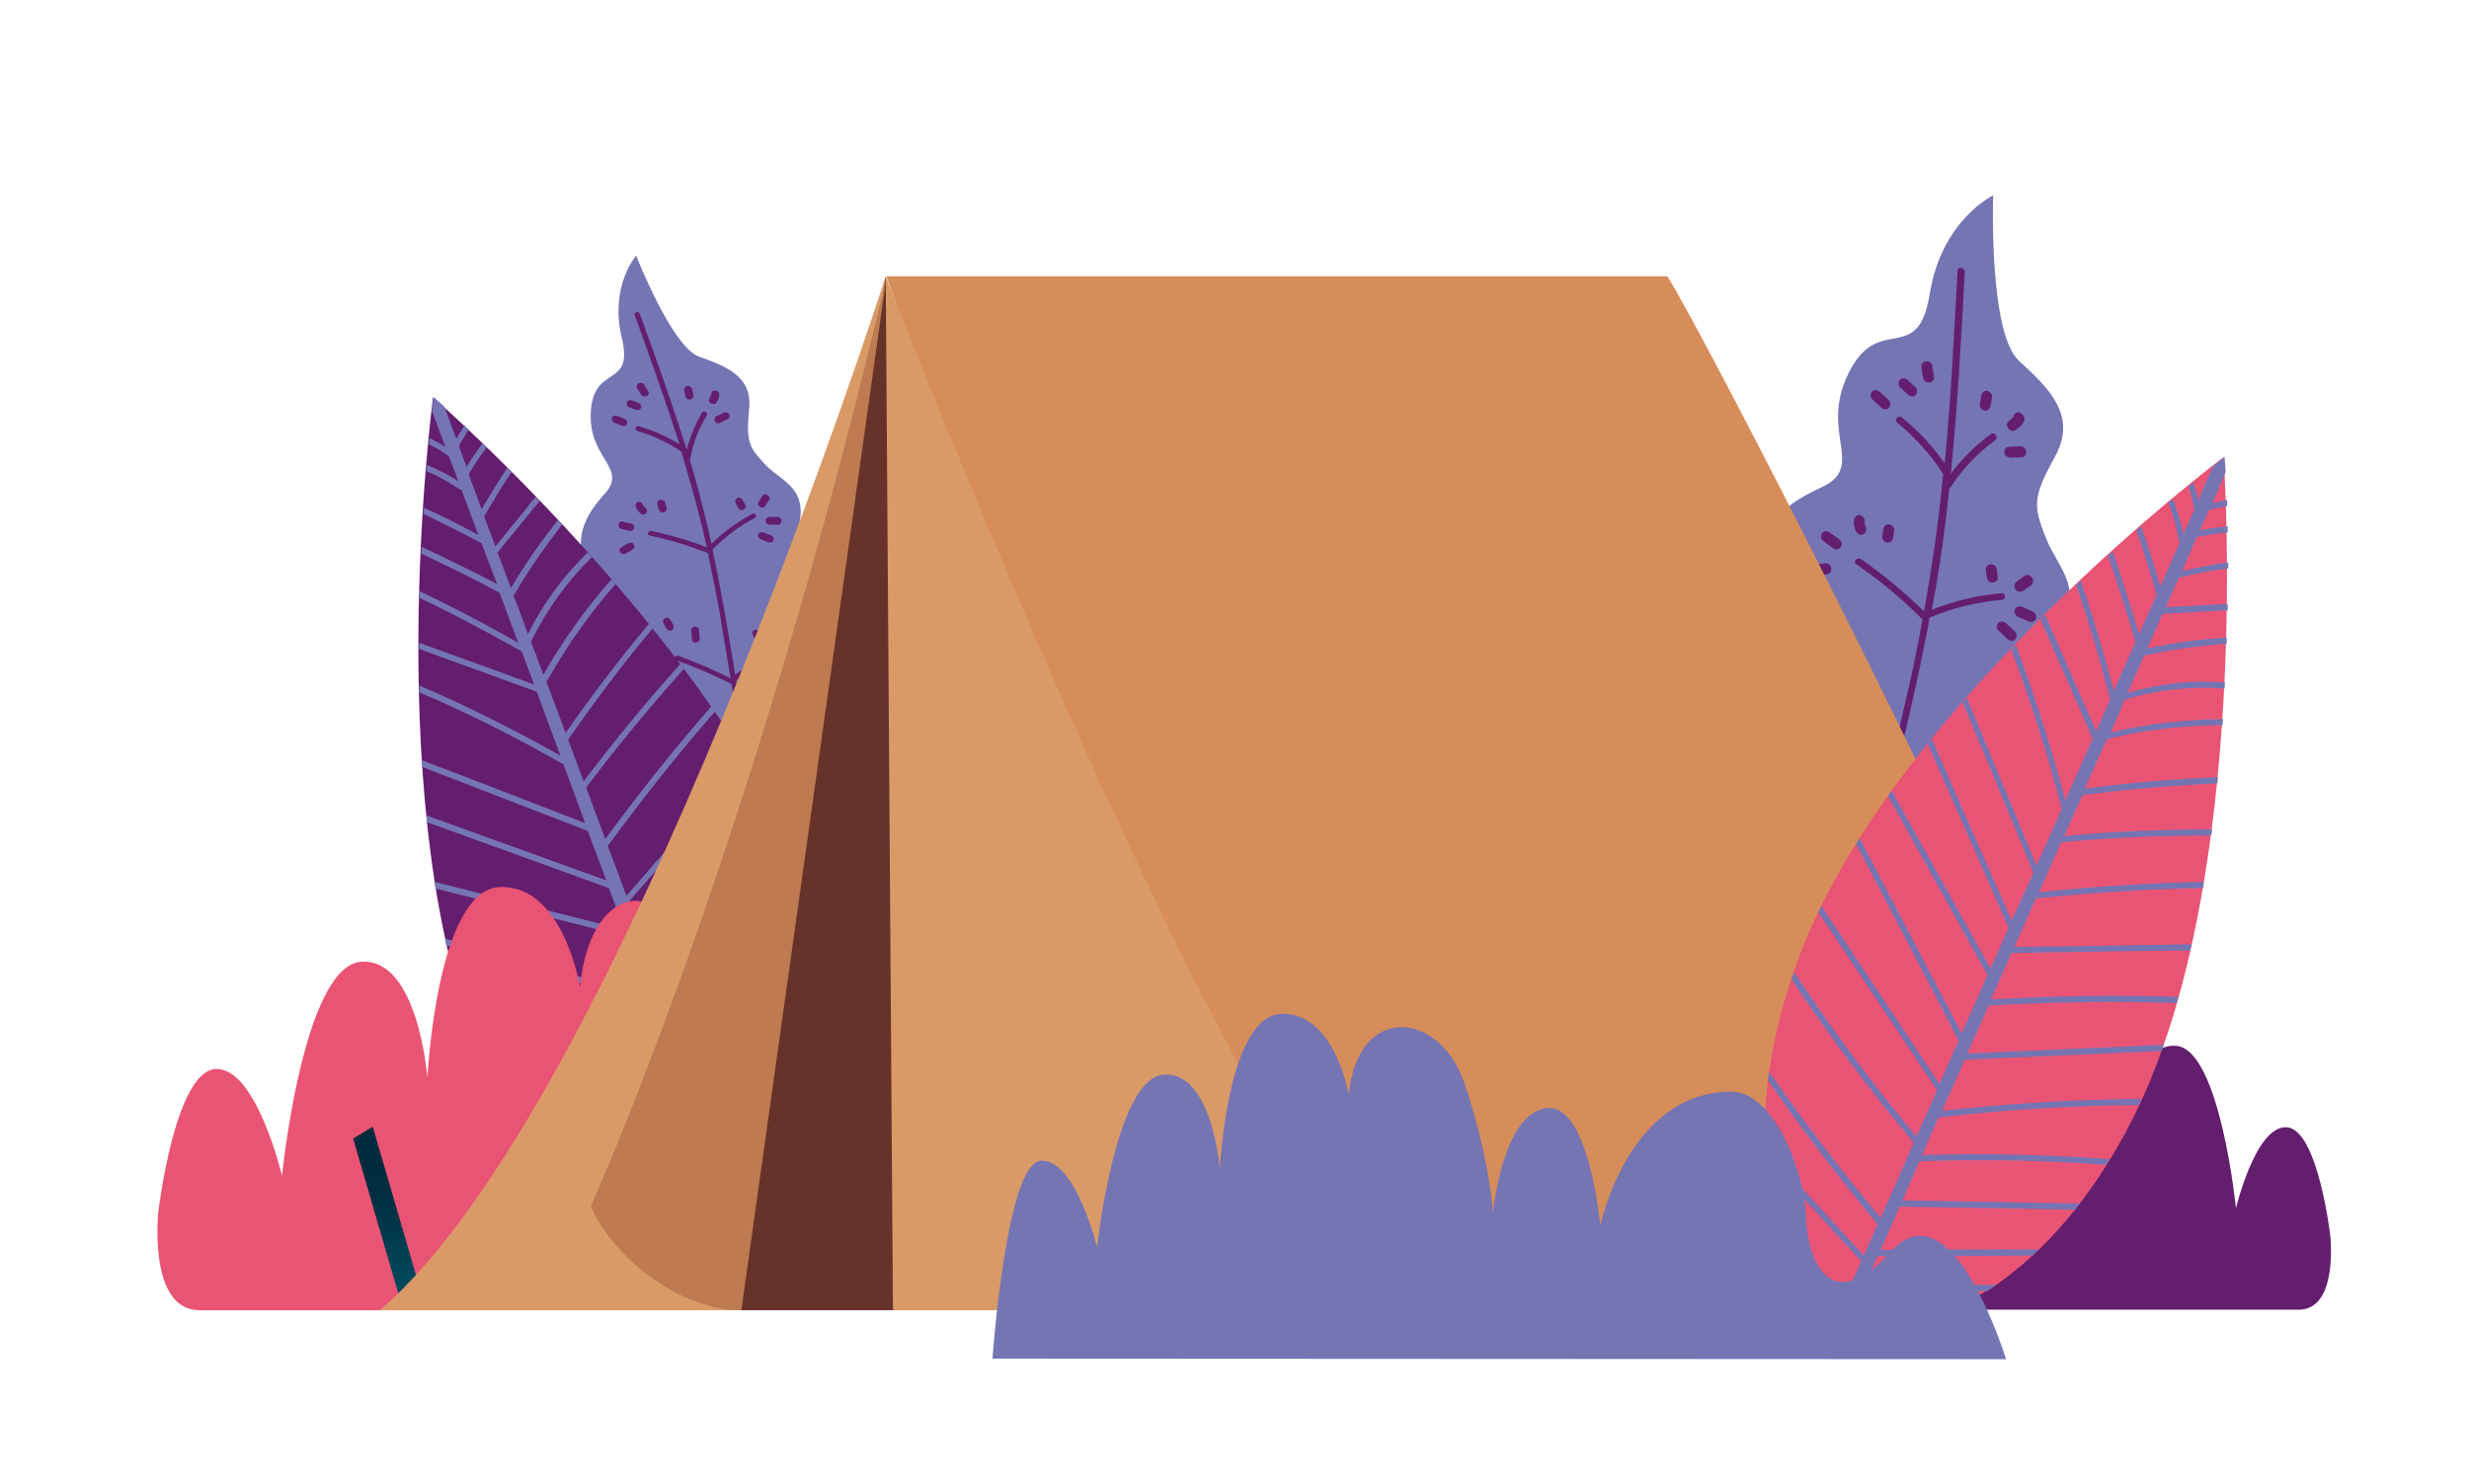<?xml version="1.0" encoding="utf-8"?>
<!-- Generator: Adobe Illustrator 26.0.3, SVG Export Plug-In . SVG Version: 6.00 Build 0)  -->
<svg version="1.1" id="Ebene_1" xmlns="http://www.w3.org/2000/svg" xmlns:xlink="http://www.w3.org/1999/xlink" x="0px" y="0px"
	 viewBox="0 0 478.9 288" style="enable-background:new 0 0 478.9 288;" xml:space="preserve">
<style type="text/css">
	.st0{fill:#641E6E;}
	.st1{fill:#7575B4;}
	.st2{fill:#EA5474;}
	.st3{fill:#271607;}
	.st4{opacity:0.1;}
	.st5{clip-path:url(#SVGID_00000124122745376769450250000018124832785019547301_);fill:#FFFFFF;}
	.st6{fill:#3B3534;}
	.st7{fill:#381947;}
	.st8{fill:#002E2C;}
	.st9{fill:#694F7F;}
	.st10{opacity:0.9;}
	.st11{clip-path:url(#SVGID_00000151544710355653680600000009296156429674644650_);fill:#D8DADA;}
	.st12{clip-path:url(#SVGID_00000067950535157187687310000014958969052700755597_);fill:#D8DADA;}
	.st13{fill:#518198;}
	.st14{fill:#F69C00;}
	.st15{fill:#ED5607;}
	.st16{fill:#FDD184;}
	.st17{fill:#EA3C0F;}
	.st18{fill:#E6BFA5;}
	.st19{clip-path:url(#SVGID_00000028325003144093895590000008556924317682906771_);fill:#381947;}
	.st20{clip-path:url(#SVGID_00000082369511073954641070000001335998911485676425_);fill:#FFFFFF;}
	.st21{clip-path:url(#SVGID_00000134207600564455638280000002670244643361576577_);fill:#FFFFFF;}
	.st22{fill:#877C7A;}
	.st23{fill:#302B28;}
	.st24{fill:#5A524F;}
	.st25{fill:#A8A09E;}
	.st26{fill:#B8A8A6;}
	.st27{fill:#DCCECB;}
	.st28{opacity:0.3;}
	.st29{clip-path:url(#SVGID_00000084521632572522696170000014770012025946451894_);fill:#AADBE0;}
	.st30{opacity:0.2;}
	.st31{clip-path:url(#SVGID_00000078759764884967234380000007982991155359218566_);fill:#AADBE0;}
	.st32{fill:#FFE274;}
	.st33{fill:#FAB40C;}
	.st34{clip-path:url(#SVGID_00000168807015523760945900000004811893744789947035_);fill:#AADBE0;}
	
		.st35{clip-path:url(#SVGID_00000094612386149638894330000014889979148215113623_);fill:url(#SVGID_00000134208508722850935720000011576947975502030015_);}
	.st36{fill:#D78D5A;}
	.st37{fill:#D99A68;}
	.st38{fill:#66322A;}
	.st39{fill:#BE7A50;}
	.st40{fill:#2F0C27;}
	.st41{fill:#636664;}
	.st42{fill:#4F2B1E;}
	.st43{fill:#542614;}
	.st44{fill:#79422C;}
	.st45{fill:#833500;}
	.st46{fill:#A57555;}
	.st47{fill:#485B5E;}
	.st48{fill:#7B8E91;}
	.st49{opacity:0.6;fill:#9EB1B5;}
	.st50{fill:#596D71;}
	.st51{fill:#F4931F;}
	.st52{fill:#9EB1B5;}
	.st53{fill:#FDCF0C;}
	.st54{fill:#F9AE15;}
	.st55{fill:#FFFFFF;}
	.st56{fill:#E7EAE1;}
	.st57{fill:#C6C4AF;}
	.st58{filter:url(#Adobe_OpacityMaskFilter);}
	.st59{opacity:0.1;mask:url(#SVGID_00000124851957725539588360000013799686733761214359_);}
	.st60{fill:#87442A;}
	.st61{filter:url(#Adobe_OpacityMaskFilter_00000043428700460782007920000017052125798984580522_);}
	.st62{opacity:0.1;mask:url(#SVGID_00000079478650042323419520000018083690150988965274_);}
</style>
<g>
	<path class="st1" d="M164.4,136.2c-3.5-2.7-5.7-4-2.8-8.5c2.9-4.5-0.8-6.5-4.3-9.2c-3.5-2.7-5.1-7.2-2.6-15.5
		c2.4-8.3-2.9-9.4-6.2-12.8c-3.2-3.4-3.8-4.3-3.2-10.8c0.7-6.4-4.4-8.3-9.7-10.2c-5.3-1.9-12.2-19.6-12.2-19.6s-5.2,5.9-2.8,15.9
		c2.4,10-5.4,5-6,14.3c-0.6,9.3,7.4,10.9,2.6,16.1c-4.7,5.2-6.9,10.5-0.9,19.8c6,9.3-3.2,12.9-0.5,20.3c2.8,7.5,11.2,4.4,10.3,11.3
		c-0.9,6.9-3,9.8,3.7,12.8c6.7,3,1.9,10.7,9.8,15.9c0.3,0.2,0.6,0.4,0.9,0.6c9.3,5.4,21.1,1.3,24.1-8.4c0.7-2.2,0.7-4.3-0.2-5.9
		c-3.8-6.5-2.9-6.8,2.5-10.6C172.4,147.9,167.9,139,164.4,136.2"/>
	<path class="st0" d="M145.9,99.7c-2.9,1.6-5.6,3.5-7.9,5.8c-0.9-4.1-1.9-8.1-3-12.1c-0.4-1.4-0.8-2.8-1.2-4.2c0,0,0.1-0.1,0.1-0.2
		c0.5-3,1.6-5.8,3.2-8.4c0.3-0.5-0.5-1.1-0.9-0.6c-1.3,2.2-2.3,4.6-3,7.2c-2.8-8.8-5.9-17.6-9.1-26.3c-0.2-0.6-1.2-0.4-1,0.2
		c3,8.3,6,16.7,8.7,25.1c-2.4-1.5-5.1-2.7-7.9-3.5c-0.6-0.2-0.9,0.7-0.3,0.9c3,0.9,5.9,2.2,8.5,4c0,0,0.1,0,0.1,0.1
		c0.2,0.7,0.4,1.4,0.6,2.1c1.6,5.4,3.1,10.9,4.3,16.4c-3.5-1.4-7.1-2.4-10.8-3.2c-0.6-0.1-1,0.8-0.3,0.9c3.9,0.8,7.7,2,11.3,3.4
		c0.8,3.8,1.6,7.7,2.3,11.6c0.7,4.2,1.4,8.4,2.1,12.7c-3.3-1.7-6.7-3.1-10.2-4.4c-0.6-0.2-0.9,0.7-0.3,0.9c3.6,1.3,7.1,2.8,10.5,4.5
		c0.1,0,0.2,0.1,0.2,0.1c0.8,5.2,1.6,10.4,2.5,15.6c0.2,1,0.4,2,0.5,2.9c-2.7-1.1-5.6-2-8.5-2.4c-0.7-0.1-0.7,0.9,0,1
		c2.9,0.5,5.8,1.3,8.5,2.5c0.1,0,0.1,0,0.2,0c1.5,8.2,2.5,13.1,5,21.1c3,9.7,0.5-1.7-0.7-6.2c-1.2-4.9-2.3-9.8-3.2-14.7
		c0,0,0,0,0-0.1c2.8-2.1,5.7-3.9,8.9-5.5c0.6-0.3,0.1-1.2-0.5-0.9c-3,1.5-5.9,3.3-8.6,5.2c-1.2-6.4-2.2-12.8-3.2-19.2
		c3-2.2,5.9-4.4,8.9-6.6c0.5-0.4-0.2-1.1-0.7-0.7c-2.8,2.1-5.6,4.1-8.4,6.2c-1.3-8.1-2.7-16.3-4.4-24.3c2.4-2.4,5.1-4.5,8.2-6.1
		C147,100.3,146.5,99.4,145.9,99.7"/>
	<path class="st0" d="M122,79c0.4,0.2,0.9,0.3,1.3,0.5c0.4,0.1,0.8,0.1,1-0.3c0.2-0.3,0-0.9-0.4-1c-0.4-0.2-0.9-0.3-1.3-0.5
		c-0.4-0.1-0.8-0.1-1,0.3C121.5,78.3,121.6,78.9,122,79"/>
	<path class="st0" d="M123.6,75.4c0.3,0.4,0.5,0.8,0.8,1.2c0.2,0.4,0.7,0.4,1.1,0.2c0.4-0.2,0.4-0.7,0.2-1c-0.3-0.4-0.5-0.8-0.8-1.2
		c-0.2-0.4-0.7-0.4-1.1-0.2C123.5,74.6,123.4,75,123.6,75.4"/>
	<path class="st0" d="M119.1,82l1.5,0.6c0.4,0.1,0.8,0.1,1-0.3c0.2-0.3,0-0.9-0.4-1l-1.5-0.6c-0.4-0.1-0.8-0.1-1,0.3
		C118.6,81.3,118.7,81.9,119.1,82"/>
	<path class="st0" d="M132.7,75.8c0.1,0.4,0.2,0.8,0.3,1.2c0.1,0.4,0.6,0.6,1,0.5c0.4-0.2,0.6-0.5,0.5-0.9c-0.1-0.4-0.2-0.8-0.3-1.2
		c-0.1-0.4-0.6-0.6-1-0.5C132.8,75,132.7,75.4,132.7,75.8"/>
	<path class="st0" d="M138,76.3c0,0.1,0,0.2-0.1,0.3c0,0,0,0.1,0,0.1c0,0,0,0,0,0c0,0.1-0.1,0.2-0.1,0.2c0,0-0.1,0.2-0.1,0.2
		c-0.2,0.3-0.3,0.8,0.1,1.1c0.3,0.2,0.9,0.3,1.1,0c0.3-0.5,0.6-1,0.6-1.5c0.1-0.4-0.2-0.8-0.6-0.9C138.5,75.7,138,75.9,138,76.3"/>
	<path class="st0" d="M140.3,80.1c-0.5,0.2-0.9,0.5-1.4,0.7c-0.4,0.2-0.4,0.7-0.2,1c0.3,0.4,0.7,0.4,1.1,0.2
		c0.4-0.2,0.9-0.5,1.4-0.7c0.4-0.2,0.4-0.7,0.2-1C141.1,80,140.7,79.9,140.3,80.1"/>
	<path class="st0" d="M121.4,107.4c0.4-0.3,0.9-0.5,1.3-0.8c0.4-0.2,0.4-0.7,0.2-1c-0.2-0.4-0.7-0.4-1.1-0.2l-1.3,0.8
		c-0.4,0.2-0.4,0.7-0.2,1C120.6,107.5,121.1,107.6,121.4,107.4"/>
	<path class="st0" d="M120.5,102.6c0.5,0.1,1.1,0.3,1.6,0.4c1,0.2,1.3-1.2,0.3-1.4c-0.5-0.1-1.1-0.3-1.6-0.4
		C119.9,100.9,119.6,102.4,120.5,102.6"/>
	<path class="st0" d="M123.3,98.3c0.2,0.5,0.5,0.9,0.9,1.3c0.3,0.3,0.8,0.3,1.1,0c0.3-0.3,0.2-0.8-0.1-1.1c0,0-0.2-0.2-0.1-0.1
		c-0.1-0.1-0.1-0.1-0.2-0.2c0,0,0-0.1-0.1-0.1c0,0.1,0,0.1,0,0c0-0.1-0.1-0.2-0.1-0.2c-0.1-0.4-0.6-0.6-1-0.5
		C123.4,97.5,123.2,97.9,123.3,98.3"/>
	<path class="st0" d="M127.5,97.9c0.1,0.3,0.2,0.7,0.3,1c0.1,0.4,0.6,0.6,1,0.5c0.4-0.1,0.6-0.5,0.5-0.9c-0.1-0.3-0.2-0.7-0.3-1
		c-0.1-0.4-0.6-0.6-1-0.5C127.5,97.1,127.4,97.5,127.5,97.9"/>
	<path class="st0" d="M142.7,97.7c0.2,0.3,0.4,0.6,0.5,0.9c0.2,0.3,0.8,0.5,1.1,0.2c0.4-0.2,0.4-0.7,0.2-1c-0.2-0.3-0.4-0.6-0.5-0.9
		c-0.2-0.3-0.8-0.5-1.1-0.2C142.6,96.9,142.5,97.3,142.7,97.7"/>
	<path class="st0" d="M147.8,96.3c-0.2,0.4-0.4,0.7-0.7,1.1c-0.2,0.3,0,0.8,0.4,1c0.4,0.2,0.8,0.1,1-0.3c0.2-0.4,0.4-0.7,0.7-1.1
		c0.2-0.3,0-0.8-0.4-1C148.5,95.8,148.1,95.9,147.8,96.3"/>
	<path class="st0" d="M150.8,100.3c-0.5,0-1.1,0-1.6,0c-0.4,0-0.7,0.4-0.7,0.8c0,0.4,0.4,0.7,0.8,0.7c0.5,0,1.1,0,1.6,0
		c0.4,0,0.7-0.4,0.7-0.8C151.6,100.6,151.2,100.3,150.8,100.3"/>
	<path class="st0" d="M147.5,104.6c0.5,0.2,1,0.4,1.5,0.6c0.4,0.1,0.8,0.1,1-0.3c0.2-0.3,0-0.9-0.4-1l-1.5-0.6
		c-0.4-0.1-0.8-0.1-1,0.3C146.9,103.9,147.1,104.4,147.5,104.6"/>
	<path class="st0" d="M129.6,131.3c-0.5,0.3-1,0.5-1.4,0.8c-0.4,0.2-0.4,0.7-0.2,1c0.3,0.4,0.7,0.4,1.1,0.2c0.5-0.3,1-0.5,1.4-0.8
		c0.4-0.2,0.4-0.7,0.2-1C130.4,131.1,130,131.1,129.6,131.3"/>
	<path class="st0" d="M125.5,128c-0.9,0.2-1.7,0.4-2.6,0.6c-1,0.2-0.4,1.7,0.5,1.4c0.9-0.2,1.7-0.4,2.6-0.6
		C127,129.2,126.5,127.8,125.5,128"/>
	<path class="st0" d="M124.6,124.8c0.7,0.3,1.4,0.6,2,0.9c0.9,0.4,1.6-0.9,0.7-1.3c-0.7-0.3-1.4-0.6-2-0.9
		C124.3,123.1,123.7,124.4,124.6,124.8"/>
	<path class="st0" d="M128.7,121l0.6,1c0.2,0.3,0.7,0.5,1.1,0.2c0.3-0.2,0.4-0.7,0.2-1c-0.2-0.3-0.4-0.6-0.6-1
		c-0.2-0.3-0.7-0.5-1.1-0.2C128.6,120.2,128.5,120.6,128.7,121"/>
	<path class="st0" d="M134.1,122.3c0,0.6,0.1,1.1,0.1,1.7c0.1,1,1.6,0.9,1.5-0.1c0-0.6-0.1-1.1-0.1-1.7
		C135.5,121.3,134,121.4,134.1,122.3"/>
	<path class="st0" d="M146,123.1c0.2,0.4,0.4,0.9,0.6,1.3c0.2,0.4,0.6,0.6,1,0.5c0.4-0.1,0.6-0.6,0.5-0.9c-0.2-0.4-0.4-0.9-0.6-1.3
		c-0.2-0.4-0.6-0.6-1-0.5C146.1,122.2,145.8,122.7,146,123.1"/>
	<path class="st0" d="M150.3,118.2c0.1,0.8,0.1,1.6,0.2,2.3c0.1,1,1.6,0.9,1.5-0.1c-0.1-0.8-0.1-1.6-0.2-2.3
		C151.8,117.2,150.2,117.2,150.3,118.2"/>
	<path class="st0" d="M155.5,122.2c-0.7,0.4-1.4,0.8-2.2,1.2c-0.9,0.5,0,1.7,0.9,1.3c0.7-0.4,1.4-0.8,2.2-1.2
		C157.2,123,156.3,121.7,155.5,122.2"/>
	<path class="st0" d="M157.2,127.6c-0.7,0-1.5,0-2.2,0.1c-1,0-0.9,1.5,0.1,1.5c0.7,0,1.5,0,2.2-0.1
		C158.3,129.1,158.2,127.6,157.2,127.6"/>
	<path class="st0" d="M155.3,131.8c-1.1-0.3-2.2-0.5-3.3-0.5c-1,0-0.9,1.5,0.1,1.5c1,0,2,0.2,2.9,0.4
		C156,133.5,156.3,132,155.3,131.8"/>
	<path class="st0" d="M135.7,153.8c-0.5,0.6-1.1,1.1-1.6,1.7c-0.7,0.7,0.5,1.7,1.2,1c0.5-0.6,1.1-1.1,1.6-1.7
		C137.6,154.1,136.4,153.1,135.7,153.8"/>
	<path class="st0" d="M131.7,153.3c0.6-0.2,1.3-0.3,1.9-0.5c0.4-0.1,0.6-0.6,0.5-0.9c-0.1-0.4-0.6-0.6-1-0.5
		c-0.6,0.2-1.3,0.3-1.9,0.5c-0.4,0.1-0.6,0.6-0.5,0.9C130.9,153.2,131.3,153.4,131.7,153.3"/>
	<path class="st0" d="M129.3,148.3c0.6,0,1.2,0,1.9-0.1c1,0-1-1.5-2-1.4c-0.6,0,0.6,0,0,0C128.2,146.8,128.3,148.3,129.3,148.3"/>
	<path class="st0" d="M133.6,143.7c0.4,0.4,0.8,0.8,1.2,1.1c0.3,0.3,0.8,0.3,1.1,0c0.3-0.3,0.2-0.8-0.1-1.1
		c-0.4-0.4-0.8-0.8-1.2-1.1c-0.3-0.3-0.8-0.3-1.1,0C133.3,142.9,133.3,143.4,133.6,143.7"/>
	<path class="st0" d="M138.4,144.9c0.1,0.4,0.3,0.9,0.4,1.3c0.1,0.4,0.6,0.6,1,0.5c0.4-0.1,0.6-0.5,0.5-0.9
		c-0.1-0.4-0.3-0.9-0.4-1.3c-0.1-0.4-0.6-0.6-1-0.5C138.4,144.1,138.3,144.5,138.4,144.9"/>
	<path class="st0" d="M149,143.7c-0.1,0.6-0.2,1.2-0.3,1.7c-0.2,0.9,1.3,1.3,1.5,0.3c0.1-0.6,0.2-1.2,0.3-1.7
		C150.7,143.1,149.2,142.8,149,143.7"/>
	<path class="st0" d="M153.2,141.7c-0.1,0.6-0.2,1.2-0.4,1.7c-0.4,0.9,1,1.6,1.4,0.7c0.3-0.7,0.5-1.4,0.6-2.1c0-0.4-0.2-0.8-0.6-0.9
		C153.7,141,153.2,141.3,153.2,141.7"/>
	<path class="st0" d="M158.8,142.3c-0.6,0.6-1.3,1-2,1.4c-0.4,0.2-0.4,0.7-0.2,1c0.3,0.4,0.7,0.4,1.1,0.2c0.9-0.4,1.6-1,2.3-1.6
		C160.6,142.6,159.5,141.6,158.8,142.3"/>
	<path class="st0" d="M160.8,146.4c-0.9,0.1-1.7,0.3-2.6,0.4c-0.4,0.1-0.6,0.6-0.5,0.9c0.2,0.4,0.6,0.6,1,0.5
		c0.9-0.1,1.7-0.3,2.6-0.4c0.4-0.1,0.6-0.6,0.5-0.9C161.7,146.5,161.2,146.3,160.8,146.4"/>
	<path class="st0" d="M158.1,150.7c-1.6-0.3-3.2-0.6-4.8-0.9c-1-0.2-1.3,1.3-0.3,1.4c1.6,0.3,3.2,0.6,4.8,0.9
		C158.8,152.3,159.1,150.8,158.1,150.7"/>
	<path class="st0" d="M152.8,153.2c-0.7,0-1.4,0-2.1,0.1c-1,0-0.9,1.5,0.1,1.5c0.7,0,1.4,0,2.1-0.1
		C153.9,154.6,153.8,153.1,152.8,153.2"/>
</g>
<path class="st0" d="M84,77.1c0,0-10.9,81.2,9.9,129.4c7,16.3,15.7,26.9,24,33.8c17.4,14.3,42.7,4.1,46.3-18.8
	c1.7-10.9,1.3-24.9-4.1-41.9C144.4,129.5,84,77.1,84,77.1"/>
<path class="st1" d="M133.7,206.7c-1.3-3.4-2.5-6.8-3.8-10.2c8.3-10.1,16.7-20.2,25-30.3c-0.2-0.4-0.4-0.8-0.5-1.2
	c-8.3,10.1-16.6,20.2-24.9,30.2c-1.2-3.2-2.4-6.4-3.6-9.6c7.8-9.8,16.1-19.2,24.7-28.2c-0.2-0.4-0.4-0.7-0.6-1.1
	c-8.6,9-16.8,18.3-24.6,28l-3.5-9.3c7.8-8.9,15.6-17.9,23.4-26.8c-0.2-0.3-0.4-0.7-0.6-1c-7.7,8.9-15.5,17.7-23.2,26.6
	c-1.2-3.2-2.4-6.5-3.6-9.7c6.6-9,13.5-17.7,20.8-26.1c-0.2-0.3-0.5-0.7-0.7-1c-7.2,8.3-14.1,16.9-20.6,25.8c-1.2-3.3-2.5-6.7-3.7-10
	c6-8,12.4-15.7,19-23.1c-0.2-0.3-0.5-0.6-0.7-0.9c-6.6,7.3-12.8,14.9-18.8,22.8c-1-2.7-2-5.4-3-8.1c5.2-7.5,10.6-14.7,16.4-21.6
	c-0.2-0.3-0.5-0.6-0.7-0.9c-5.7,6.8-11.1,13.9-16.2,21.2c-1.2-3.3-2.5-6.6-3.7-9.9c3.8-6.8,8.3-13.2,13.4-19
	c-0.3-0.3-0.5-0.6-0.8-0.9c-5,5.7-9.4,11.8-13.2,18.5l-1.3-3.4c0-0.2,0-0.4-0.2-0.6c-0.3-0.8-0.6-1.6-0.9-2.4
	c3-6.2,7-11.7,11.8-16.4c-0.3-0.3-0.5-0.6-0.8-0.9c-4.7,4.5-8.6,9.8-11.6,15.8c-0.9-2.5-1.8-5-2.8-7.4c2.8-4.8,6-9.4,9.4-13.8
	c-0.3-0.3-0.5-0.6-0.8-0.9c-3.3,4.2-6.4,8.6-9.1,13.2l-2.6-6.9c2.3-2.9,4.7-5.7,7-8.6c0.4-0.5,0.8-0.9,1.2-1.4
	c-0.3-0.3-0.5-0.6-0.8-0.8c-0.6,0.7-1.2,1.4-1.7,2.1l-6.1,7.5l-2.2-5.8c1.7-2.9,3.4-5.8,5.3-8.6c-0.3-0.3-0.6-0.6-0.8-0.8
	c-1.8,2.6-3.4,5.3-5,8c-0.8-2.3-1.7-4.6-2.5-6.8c1.1-1.8,2.2-3.5,3.5-5.2c-0.3-0.3-0.6-0.5-0.8-0.8c-1.1,1.5-2.2,3-3.1,4.6
	c-0.5-1.4-1-2.7-1.5-4.1c0.6-1.1,1.3-2.1,1.9-3.2c-0.3-0.3-0.6-0.5-0.8-0.8l-1.6,2.6c-0.8-2-1.5-4.1-2.3-6.2
	c-1.4-1.2-2.1-1.9-2.1-1.9s-0.1,1-0.3,2.8l2.6,6.9c-1-0.6-2-1.2-3.1-1.7c0,0.4-0.1,0.8-0.1,1.2c1.4,0.7,2.7,1.4,3.9,2.4
	c0.6,1.6,1.2,3.2,1.8,4.8c-1.9-1.3-4-2.3-6.1-3.2c0,0.4-0.1,0.8-0.1,1.2c2.2,0.9,4.3,2.1,6.4,3.5c0.1,0.1,0.3,0.1,0.4,0.1
	c1.1,2.9,2.2,5.9,3.3,8.8c-3.5-1.9-7-3.7-10.6-5.3c0,0.4-0.1,0.8-0.1,1.2c3.8,1.8,7.6,3.7,11.3,5.7c1,2.6,2,5.3,3,7.9
	c-4.8-2.5-9.7-4.9-14.6-7.2c0,0.4,0,0.8-0.1,1.3c5.1,2.4,10.2,4.9,15.2,7.6c1.2,3.2,2.4,6.5,3.6,9.7c-6.3-3.6-12.6-6.9-19.1-10
	c0,0.4,0,0.9,0,1.3c6.7,3.2,13.3,6.7,19.8,10.4c0.8,2.1,1.6,4.3,2.4,6.4c-7.4-2.7-14.9-5.4-22.3-8.1c0,0.4,0,0.8,0,1.2
	c7.6,2.8,15.2,5.5,22.8,8.3c1.5,4.1,3.1,8.3,4.6,12.4c-8.9-5-18-9.6-27.4-13.6c0,0.4,0,0.9,0,1.3c9.6,4.1,18.9,8.8,28,14
	c1.4,3.8,2.8,7.6,4.2,11.4c-10.6-4.1-21.1-8.2-31.7-12.2c0,0.4,0.1,0.9,0.1,1.3c10.7,4.1,21.4,8.3,32.1,12.4
	c0.5,1.4,1.1,2.9,1.6,4.3c0.7,1.8,1.3,3.5,2,5.3c-11.6-4.2-23.3-8.4-34.9-12.6c0,0.4,0.1,0.9,0.1,1.3c11.8,4.3,23.5,8.5,35.3,12.8
	c1,2.7,2,5.4,3,8.1c-12.3-3.1-24.6-6.2-36.8-9.3c0.1,0.4,0.1,0.8,0.2,1.3l36.9,9.3c0.1,0,0.1,0,0.2,0c1.4,3.9,2.9,7.8,4.3,11.6
	c-13.2-3.7-26.4-7.5-39.6-11.2c0.1,0.4,0.2,0.9,0.3,1.3c13.3,3.8,26.6,7.5,39.9,11.3c1.1,2.9,2.2,5.8,3.2,8.7
	c-13.1-2.1-26.3-4.3-39.4-6.4c0.1,0.4,0.3,0.8,0.4,1.3c13.2,2.1,26.3,4.3,39.5,6.4c1.2,3.1,2.3,6.2,3.5,9.3
	c-12.8-0.6-25.6-1.9-38.2-4c0.2,0.4,0.4,0.9,0.6,1.3c12.6,2.1,25.3,3.4,38.1,3.9c1.9,5,3.7,10,5.6,15c-11.5-0.5-22.9-1.6-34.3-3.2
	c0.3,0.5,0.7,0.9,1,1.3c11.1,1.6,22.3,2.6,33.5,3.1c0.1,0,0.1,0,0.2,0c0.8,2.1,1.6,4.2,2.4,6.3c-9.2,0-18.3,0-27.5,0.1
	c0.4,0.4,0.9,0.8,1.3,1.2c8.9,0,17.7,0,26.6-0.1c0.8,2.1,1.6,4.2,2.3,6.3c0.8-0.3,1.6-0.6,2.4-1c-0.2-0.6-0.4-1.2-0.6-1.7
	c5.5-6.1,11.1-12.2,16.6-18.2c0.2-0.7,0.3-1.5,0.5-2.2l-17.5,19.2c-0.7-1.9-1.4-3.7-2.1-5.6c6.8-7.6,13.7-15.3,20.5-22.9
	c0-0.6,0-1.2,0-1.8c-7,7.8-14,15.7-21,23.5c-1.1-2.9-2.2-5.8-3.2-8.7c7.9-8.5,15.8-17,23.7-25.6c-0.1-0.5-0.1-1-0.2-1.5
	c-8,8.6-16,17.2-24,25.9c-0.9-2.5-1.9-5.1-2.8-7.6c0-0.1-0.1-0.1-0.1-0.2c8-9.5,16.4-18.6,25.3-27.2c-0.1-0.4-0.2-0.9-0.3-1.3
	c-8.9,8.6-17.4,17.7-25.5,27.3c-0.1-0.3-0.2-0.6-0.4-1c0-0.1,0-0.1-0.1-0.2c-0.8-2.1-1.6-4.2-2.4-6.3c7.8-10.9,16.2-21.3,24.9-31.3
	c-0.1-0.4-0.3-0.8-0.4-1.2C149.9,185.4,141.6,195.9,133.7,206.7"/>
<path class="st2" d="M30.7,235.2c0,0,3.2-27.3,11.1-27.8c7.9-0.4,12.9,20.7,12.9,20.7s4.1-40.6,15.3-41.5
	c11.1-0.9,12.9,22.5,12.9,22.5s1.8-36.6,14.1-37c12.3-0.4,15.5,19.4,15.5,19.4c2.1-22.1,19.1-21.6,19.4-2.6
	c0.3,19,13.8,30.9,13.8,30.9s2.1-23.4,12-25.1c10-1.8,12.6,28.2,12.6,28.2s3.5-35.3,14.4-34.4c10.9,0.9,11.1,28.9,11.1,28.9
	s0.9-34.2,10.9-32.9c10,1.3,8.2,30.9,8.5,41c0.3,10.1,7.9,24.7,22,8.4c14.1-16.3,19.6,20.3,19.6,20.3l-218.2,0
	C28.7,254.1,30.7,235.2,30.7,235.2"/>
<path class="st0" d="M452,239.8c0,0-2.4-20.8-8.5-21.1c-6-0.3-9.8,15.7-9.8,15.7s-3.1-30.8-11.6-31.5c-8.5-0.7-9.8,17.1-9.8,17.1
	s-1.3-27.8-10.7-28.1c-9.3-0.3-11.8,14.7-11.8,14.7c-1.6-16.7-14.5-16.4-14.7-2c-0.2,14.4-10.5,23.4-10.5,23.4s-1.6-17.7-9.1-19.1
	c-7.6-1.3-9.6,21.4-9.6,21.4s-2.7-26.8-10.9-26.1c-8.2,0.7-8.5,21.9-8.5,21.9s-0.7-25.9-8.2-24.9c-7.6,1-6.2,23.4-6.5,31.1
	c-0.2,7.7-6,18.7-16.7,6.4c-10.7-12.4-60.1,15.4-60.1,15.4l210.8,0C453.6,254.2,452,239.8,452,239.8"/>
<g>
	<defs>
		<polygon id="SVGID_00000060750110071617422880000014970890102909518729_" points="68.5,220.9 77.8,252.8 81.6,250.5 72.3,218.6 		
			"/>
	</defs>
	<clipPath id="SVGID_00000057125188965550136480000010224536870521865377_">
		<use xlink:href="#SVGID_00000060750110071617422880000014970890102909518729_"  style="overflow:visible;"/>
	</clipPath>
	
		<linearGradient id="SVGID_00000070824662004096497900000004499349457620077715_" gradientUnits="userSpaceOnUse" x1="513.588" y1="275.033" x2="514.491" y2="275.033" gradientTransform="matrix(9.419 36.977 36.977 -9.419 -14936.536 -16181.353)">
		<stop  offset="0" style="stop-color:#002B3D"/>
		<stop  offset="0.238" style="stop-color:#002B3D"/>
		<stop  offset="0.464" style="stop-color:#003144"/>
		<stop  offset="0.806" style="stop-color:#014356"/>
		<stop  offset="1" style="stop-color:#0E4F63"/>
	</linearGradient>
	
		<polygon style="clip-path:url(#SVGID_00000057125188965550136480000010224536870521865377_);fill:url(#SVGID_00000070824662004096497900000004499349457620077715_);" points="
		73.4,218.3 81.9,251.7 76.7,253 68.2,219.7 	"/>
</g>
<g>
	<path class="st1" d="M392.2,172.7c-3-5.5-5.2-8.3,1-12.6c6.2-4.3,2.5-8.8-0.5-14.3c-3-5.5-2.6-12.1,5.1-21.5c7.7-9.4,1.4-13.8-1-20
		c-2.4-6.2-2.6-7.7,1.8-15.7c4.4-8-1.2-13.3-7-18.6c-5.9-5.4-5-32.1-5-32.1s-10,4.8-12.3,19.1c-2.3,14.3-9.8,3.5-15.7,15.3
		c-5.9,11.8,3.6,18.2-5.4,22.3c-9,4.1-14.8,9.8-12,25.2c2.7,15.4-11.2,14.9-11.7,26.1c-0.5,11.2,12.1,11.8,7.2,20.3
		c-4.9,8.5-9.3,11-2.2,18.7c7.1,7.6-3.3,14.9,4,26c0.3,0.4,0.6,0.8,0.9,1.3c9.1,12.1,26.7,13.3,35.8,2.3c2.1-2.5,3.3-5.2,3-7.8
		c-1.3-10.5,0-10.5,9-12.4C396.2,192.2,395.2,178.1,392.2,172.7"/>
	<path class="st0" d="M388.2,115.1c-4.7,0.4-9.2,1.5-13.5,3.2c1.1-5.8,2-11.5,2.7-17.4c0.2-2,0.5-4.1,0.7-6.1c0.1,0,0.1-0.1,0.2-0.2
		c2.3-3.6,5.3-6.7,8.7-9.2c0.7-0.5-0.1-1.7-0.8-1.2c-3,2.2-5.6,4.7-7.8,7.7c1.3-13,2-26,2.7-39.1c0-0.9-1.4-1.2-1.4-0.3
		c-0.7,12.5-1.3,25-2.5,37.4c-2.3-3.3-5.1-6.3-8.3-8.9c-0.7-0.6-1.6,0.5-0.9,1c3.4,2.8,6.4,6.1,8.8,9.8c0,0.1,0.1,0.1,0.1,0.2
		c-0.1,1-0.2,2-0.3,3c-0.8,7.9-2,15.8-3.4,23.6c-3.8-3.7-7.9-7.1-12.2-10.1c-0.8-0.5-1.7,0.5-0.9,1c4.6,3.2,8.9,6.7,12.8,10.7
		c-1,5.5-2.1,10.9-3.4,16.3c-1.3,5.9-2.8,11.7-4.2,17.6c-3.4-4-7-7.7-10.9-11.3c-0.7-0.6-1.6,0.4-0.9,1c4,3.6,7.7,7.5,11.1,11.6
		c0.1,0.1,0.2,0.2,0.3,0.2c-1.8,7.2-3.6,14.4-5.2,21.6c-0.3,1.4-0.6,2.7-0.9,4.1c-2.9-3-6.1-5.6-9.6-7.8c-0.8-0.5-1.4,0.8-0.6,1.3
		c3.6,2.2,6.8,4.9,9.7,8c0.1,0.1,0.1,0.1,0.2,0.1c-2.5,11.5-3.9,18.4-5.2,30.1c-1.5,14.2,1.6-1.9,2.5-8.4c1.1-7,2.4-14,3.9-20.9
		c0,0,0-0.1,0-0.1c4.7-1.2,9.6-1.9,14.5-2.2c0.9-0.1,0.8-1.5-0.2-1.4c-4.8,0.3-9.4,1-14,2.1c2-8.9,4.2-17.8,6.3-26.7
		c5.1-1.2,10.1-2.4,15.2-3.6c0.9-0.2,0.4-1.6-0.5-1.4c-4.8,1.1-9.5,2.3-14.3,3.4c2.8-11.3,5.5-22.6,7.6-34c4.4-1.8,9.1-3,13.9-3.4
		C389.2,116.4,389.1,115,388.2,115.1"/>
	<path class="st0" d="M368.5,75.1c0.5,0.5,1,0.9,1.5,1.4c0.4,0.4,1,0.6,1.5,0.2c0.4-0.3,0.5-1.1,0.1-1.5c-0.5-0.5-1-0.9-1.5-1.4
		c-0.4-0.4-1-0.6-1.5-0.2C368.2,73.9,368.1,74.7,368.5,75.1"/>
	<path class="st0" d="M372.7,71.3c0.1,0.7,0.2,1.3,0.3,2c0.1,0.6,0.7,1,1.3,0.9c0.6-0.1,0.9-0.6,0.8-1.2c-0.1-0.7-0.2-1.3-0.3-2
		c-0.1-0.6-0.7-1-1.3-0.9C372.9,70.2,372.6,70.7,372.7,71.3"/>
	<path class="st0" d="M363.1,77.4l1.7,1.6c0.4,0.4,1,0.6,1.5,0.2c0.4-0.3,0.5-1.1,0.1-1.5l-1.7-1.6c-0.4-0.4-1-0.6-1.5-0.2
		C362.8,76.3,362.7,77,363.1,77.4"/>
	<path class="st0" d="M384.3,76.8c-0.1,0.6-0.2,1.1-0.3,1.7c-0.1,0.5,0.5,1.1,1,1.2c0.6,0,1-0.4,1.1-1c0.1-0.6,0.2-1.1,0.3-1.7
		c0.1-0.5-0.5-1.1-1-1.2C384.7,75.8,384.4,76.2,384.3,76.8"/>
	<path class="st0" d="M390.7,80.4c-0.1,0.1-0.1,0.2-0.2,0.4c0,0.1-0.1,0.1-0.1,0.2c0.1-0.1,0.1-0.1,0,0c-0.1,0.1-0.2,0.2-0.3,0.3
		c0,0-0.3,0.2-0.2,0.2c-0.5,0.3-0.8,0.8-0.5,1.4c0.3,0.5,0.9,0.9,1.4,0.6c0.7-0.4,1.3-0.9,1.7-1.6c0.3-0.5,0.2-1.2-0.3-1.5
		C391.8,79.8,391,79.9,390.7,80.4"/>
	<path class="st0" d="M391.7,86.6c-0.7,0-1.4,0.1-2.1,0.1c-0.6,0-0.9,0.7-0.8,1.2c0.1,0.6,0.7,0.9,1.3,0.9c0.7,0,1.4-0.1,2.1-0.1
		c0.6,0,0.9-0.7,0.8-1.2C392.8,86.9,392.3,86.5,391.7,86.6"/>
	<path class="st0" d="M352.2,111.7c0.7-0.1,1.4-0.2,2.2-0.3c0.6-0.1,0.9-0.7,0.8-1.2c-0.1-0.6-0.7-1-1.3-0.9l-2.2,0.3
		c-0.6,0.1-0.9,0.7-0.8,1.2C351,111.4,351.6,111.8,352.2,111.7"/>
	<path class="st0" d="M353.7,105c0.6,0.5,1.3,0.9,1.9,1.4c1.1,0.8,2.3-0.9,1.2-1.7c-0.6-0.5-1.3-0.9-1.9-1.4
		C353.7,102.4,352.5,104.1,353.7,105"/>
	<path class="st0" d="M359.6,100.9c-0.1,0.7,0.1,1.5,0.4,2.2c0.2,0.5,0.9,0.8,1.4,0.6c0.5-0.3,0.7-0.9,0.5-1.4c0,0-0.2-0.4-0.1-0.2
		c0-0.1-0.1-0.2-0.1-0.4c0-0.1,0-0.1,0-0.2c0,0.1,0,0.1,0,0c0-0.1,0-0.2,0-0.4c0-0.6-0.5-1.1-1-1.2
		C360.2,99.9,359.7,100.3,359.6,100.9"/>
	<path class="st0" d="M365.3,102.7c-0.1,0.5-0.1,0.9-0.2,1.4c-0.1,0.6,0.5,1.1,1,1.2c0.6,0,1-0.4,1.1-1c0.1-0.5,0.1-0.9,0.2-1.4
		c0.1-0.6-0.5-1.1-1-1.2C365.8,101.7,365.4,102.1,365.3,102.7"/>
	<path class="st0" d="M385.2,110.7c0.1,0.5,0.1,1,0.2,1.4c0.1,0.6,0.7,1,1.3,0.9c0.6-0.1,0.9-0.6,0.8-1.2c-0.1-0.5-0.1-1-0.2-1.4
		c-0.1-0.6-0.7-1-1.3-0.9C385.4,109.6,385.1,110.1,385.2,110.7"/>
	<path class="st0" d="M392.6,111.8c-0.5,0.4-1,0.7-1.5,1.1c-0.4,0.3-0.5,1.1-0.1,1.5c0.4,0.5,1,0.5,1.5,0.2c0.5-0.4,1-0.7,1.5-1.1
		c0.4-0.3,0.5-1.1,0.1-1.5C393.7,111.5,393.1,111.4,392.6,111.8"/>
	<path class="st0" d="M394.2,118.6c-0.7-0.3-1.4-0.6-2.1-0.9c-0.5-0.2-1.2,0.1-1.3,0.6c-0.2,0.6,0.1,1.1,0.7,1.4
		c0.7,0.3,1.4,0.6,2.1,0.9c0.5,0.2,1.2-0.1,1.3-0.6C395.1,119.4,394.7,118.8,394.2,118.6"/>
	<path class="st0" d="M387.6,122.3c0.6,0.5,1.1,1.1,1.7,1.6c0.4,0.4,1,0.6,1.5,0.2c0.4-0.3,0.5-1.1,0.1-1.5l-1.7-1.6
		c-0.4-0.4-1-0.6-1.5-0.2C387.3,121.1,387.1,121.9,387.6,122.3"/>
	<path class="st0" d="M349.8,147.1c-0.8,0.1-1.5,0.1-2.3,0.2c-0.6,0.1-0.9,0.7-0.8,1.2c0.1,0.6,0.7,0.9,1.3,0.9
		c0.8-0.1,1.5-0.1,2.3-0.2c0.6-0.1,0.9-0.7,0.8-1.2C350.9,147.4,350.3,147.1,349.8,147.1"/>
	<path class="st0" d="M346.2,140.6c-1.2-0.2-2.5-0.4-3.7-0.6c-1.4-0.2-1.5,1.9-0.1,2.1c1.2,0.2,2.5,0.4,3.7,0.6
		C347.5,143,347.6,140.9,346.2,140.6"/>
	<path class="st0" d="M346.8,136c0.7,0.8,1.4,1.5,2.2,2.3c1,1,2.6-0.3,1.6-1.3c-0.7-0.8-1.4-1.5-2.2-2.3
		C347.4,133.6,345.8,135,346.8,136"/>
	<path class="st0" d="M354.2,133.3l0.3,1.6c0.1,0.6,0.7,1,1.3,0.9c0.6-0.1,0.9-0.6,0.8-1.2c-0.1-0.5-0.2-1.1-0.3-1.6
		c-0.1-0.6-0.7-1-1.3-0.9C354.5,132.2,354.1,132.7,354.2,133.3"/>
	<path class="st0" d="M360.4,138c-0.3,0.8-0.5,1.5-0.8,2.3c-0.4,1.3,1.6,2.1,2,0.8c0.3-0.8,0.5-1.5,0.8-2.3
		C362.9,137.5,360.8,136.7,360.4,138"/>
	<path class="st0" d="M375.5,145.5c0,0.7,0,1.4,0,2c0,0.6,0.4,1.1,1,1.2c0.6,0.1,1.1-0.4,1.1-1c0-0.7,0-1.4,0-2c0-0.6-0.4-1.1-1-1.2
		C376.1,144.5,375.5,144.9,375.5,145.5"/>
	<path class="st0" d="M383.8,141.5c-0.3,1-0.7,2.1-1,3.1c-0.4,1.3,1.6,2.1,2,0.8c0.3-1,0.7-2.1,1-3.1
		C386.2,141,384.2,140.2,383.8,141.5"/>
	<path class="st0" d="M388.3,149.5c-1.1,0.1-2.3,0.2-3.4,0.3c-1.4,0.1-0.9,2.2,0.4,2.1c1.1-0.1,2.3-0.2,3.4-0.3
		C390.1,151.5,389.7,149.4,388.3,149.5"/>
	<path class="st0" d="M387.6,157.6c-1-0.4-2-0.8-2.9-1.1c-1.3-0.5-2,1.5-0.7,2c1,0.4,2,0.8,2.9,1.1
		C388.2,160,388.9,158.1,387.6,157.6"/>
	<path class="st0" d="M382.8,161.9c-1.2-1-2.6-1.8-4.1-2.4c-1.3-0.6-2,1.4-0.7,2c1.3,0.6,2.5,1.3,3.6,2.2
		C382.8,164.5,383.9,162.8,382.8,161.9"/>
	<path class="st0" d="M345.3,179.7c-1,0.4-2,0.9-3,1.3c-1.2,0.5-0.3,2.5,1,2c1-0.4,2-0.9,3-1.3C347.5,181.2,346.6,179.2,345.3,179.7
		"/>
	<path class="st0" d="M340.4,176.9c0.9,0.2,1.8,0.3,2.7,0.5c0.6,0.1,1.1-0.4,1.1-1c0-0.6-0.4-1.1-1-1.2c-0.9-0.2-1.8-0.3-2.7-0.5
		c-0.6-0.1-1.1,0.4-1.1,1C339.4,176.3,339.9,176.8,340.4,176.9"/>
	<path class="st0" d="M340,169c0.8,0.3,1.6,0.6,2.5,0.9c1.3,0.5-0.5-2.4-1.8-2.9c-0.8-0.3,0.8,0.3,0,0
		C339.3,166.5,338.7,168.5,340,169"/>
	<path class="st0" d="M348.1,165.4c0.3,0.7,0.6,1.4,1,2.1c0.2,0.5,0.9,0.8,1.4,0.6c0.5-0.3,0.7-0.9,0.5-1.4
		c-0.3-0.7-0.6-1.4-0.9-2.1c-0.2-0.5-0.9-0.8-1.4-0.6C348.1,164.3,347.9,164.9,348.1,165.4"/>
	<path class="st0" d="M353.6,169.6c-0.1,0.7-0.2,1.3-0.2,2c-0.1,0.6,0.5,1.1,1,1.2c0.6,0.1,1-0.4,1.1-1c0.1-0.7,0.2-1.3,0.2-2
		c0.1-0.6-0.5-1.1-1-1.2C354.1,168.6,353.7,169.1,353.6,169.6"/>
	<path class="st0" d="M368.1,173.9c-0.5,0.7-0.9,1.4-1.4,2.1c-0.7,1.1,1,2.4,1.8,1.3c0.5-0.7,0.9-1.4,1.4-2.1
		C370.7,174.1,368.9,172.8,368.1,173.9"/>
	<path class="st0" d="M374.6,173.6c-0.4,0.8-0.9,1.4-1.5,2c-1,0.9,0.4,2.6,1.4,1.7c0.8-0.7,1.4-1.5,1.9-2.4c0.3-0.5,0.2-1.1-0.3-1.5
		C375.7,173,374.9,173.1,374.6,173.6"/>
	<path class="st0" d="M381.6,177.4c-1.1,0.4-2.2,0.6-3.4,0.7c-0.6,0-0.9,0.7-0.8,1.2c0.1,0.6,0.7,0.9,1.3,0.9
		c1.3-0.1,2.6-0.4,3.9-0.8C383.8,178.9,382.8,176.9,381.6,177.4"/>
	<path class="st0" d="M382,183.9c-1.2-0.3-2.4-0.6-3.6-0.8c-0.6-0.1-1.1,0.4-1.1,1c0,0.6,0.4,1,1,1.2c1.2,0.3,2.4,0.6,3.6,0.8
		c0.6,0.1,1.1-0.4,1.1-1C383,184.5,382.5,184.1,382,183.9"/>
	<path class="st0" d="M376.1,187.9c-1.9-1.3-3.8-2.5-5.7-3.8c-1.2-0.8-2.3,0.9-1.2,1.7c1.9,1.3,3.8,2.5,5.7,3.8
		C376.1,190.4,377.3,188.7,376.1,187.9"/>
	<path class="st0" d="M367.8,188.3c-0.9-0.3-1.8-0.7-2.7-1c-1.3-0.5-2,1.5-0.7,2c0.9,0.3,1.8,0.7,2.7,1
		C368.4,190.8,369.1,188.8,367.8,188.3"/>
</g>
<g>
	<path class="st36" d="M343.4,251.1c1.2-19.4,64.9-7.9,47-61.7c-7.4-22.2-59.9-124.7-67-135.8l-151.5,0l73,200.6L343.4,251.1z"/>
	<path class="st37" d="M171.8,53.6c0,0-51.2,160.2-98.1,200.6l198.9,0C237.9,224.2,171.8,53.6,171.8,53.6"/>
	<polygon class="st38" points="171.8,53.6 173.2,254.2 143.2,254.2 	"/>
</g>
<path class="st39" d="M143.8,254.2c-12.3,0-25.1-10.6-29.2-20.2c0,0,31.1-68.4,57.3-180L143.8,254.2z"/>
<path class="st2" d="M431.3,88.7c0,0-63.4,47.4-82.1,96.3c-6.3,16.6-7.6,30.4-6.6,41.5c2.2,23.1,26.8,35.4,45,22.5
	c8.7-6.2,18-16.1,26-31.8C437.2,170.7,431.3,88.7,431.3,88.7"/>
<path class="st1" d="M376.7,215.5c1.5-3.3,2.9-6.6,4.4-9.9c12.7-0.6,25.5-1.1,38.2-1.7c0.1-0.4,0.3-0.8,0.4-1.2
	c-12.7,0.6-25.4,1.1-38.1,1.7c1.4-3.1,2.8-6.2,4.1-9.3c12.2-0.7,24.4-0.9,36.5-0.5c0.1-0.4,0.2-0.8,0.3-1.2
	c-12.1-0.4-24.2-0.2-36.3,0.5c1.3-3,2.6-6,4-9c11.5-0.2,23.1-0.4,34.6-0.5c0.1-0.4,0.2-0.8,0.3-1.2c-11.5,0.2-22.9,0.4-34.4,0.5
	c1.4-3.1,2.8-6.3,4.2-9.4c10.8-1.1,21.6-1.8,32.4-2c0.1-0.4,0.1-0.8,0.2-1.2c-10.7,0.2-21.4,0.9-32,2c1.4-3.2,2.9-6.5,4.3-9.7
	c9.7-0.9,19.4-1.3,29.1-1.3c0.1-0.4,0.1-0.8,0.2-1.2c-9.6,0-19.1,0.4-28.7,1.3c1.2-2.6,2.3-5.3,3.5-7.9c8.7-1.2,17.4-1.9,26.2-2.3
	c0-0.4,0.1-0.8,0.1-1.2c-8.6,0.3-17.2,1.1-25.8,2.2c1.4-3.2,2.8-6.4,4.3-9.6c7.3-1.8,14.8-2.7,22.4-2.7c0-0.4,0.1-0.8,0.1-1.2
	c-7.3,0.1-14.7,0.9-21.8,2.6c0.5-1.1,1-2.2,1.4-3.3c0.2-0.1,0.3-0.3,0.3-0.6c0.3-0.8,0.7-1.6,1-2.4c6.3-2,12.9-2.7,19.4-2.2
	c0-0.4,0-0.8,0.1-1.2c-6.4-0.5-12.7,0.2-18.9,2c1.1-2.4,2.1-4.8,3.2-7.2c5.3-1.2,10.6-1.9,16-2.3c0-0.4,0-0.8,0-1.2
	c-5.2,0.3-10.3,1-15.4,2.1l3-6.7l10.8-0.6c0.6,0,1.2-0.1,1.8-0.1c0-0.4,0-0.8,0-1.2c-0.9,0-1.8,0.1-2.6,0.1
	c-3.1,0.2-6.3,0.3-9.4,0.5c0.8-1.9,1.7-3.8,2.5-5.7c3.2-0.8,6.4-1.4,9.6-1.8c0-0.4,0-0.8,0-1.2c-3,0.4-6,1-9,1.7
	c1-2.2,2-4.4,2.9-6.6c2-0.4,4-0.7,6-0.9c0-0.4,0-0.8,0-1.2c-1.8,0.2-3.6,0.4-5.4,0.8c0.6-1.3,1.2-2.7,1.8-4l3.5-0.7
	c0-0.4,0-0.8,0-1.2c-1,0.2-1.9,0.4-2.9,0.6c0.9-2,1.8-4,2.6-6c-0.1-1.9-0.2-2.9-0.2-2.9s-0.8,0.6-2.2,1.7c-1,2.2-2,4.4-2.9,6.7
	c-0.2-1.2-0.6-2.4-1-3.5c-0.3,0.2-0.6,0.5-0.9,0.8c0.5,1.5,0.9,3,1.1,4.6c-0.7,1.5-1.4,3.1-2.1,4.6c-0.5-2.3-1.2-4.6-2-6.8
	c-0.3,0.2-0.6,0.5-0.9,0.8c0.9,2.3,1.6,4.8,2,7.3c0,0.2,0.1,0.3,0.2,0.4c-1.3,2.8-2.5,5.7-3.8,8.5c-1.1-3.9-2.3-7.9-3.7-11.7
	c-0.3,0.3-0.6,0.5-0.9,0.8c1.4,4.1,2.7,8.3,3.9,12.5c-1.1,2.6-2.3,5.1-3.4,7.7c-1.6-5.4-3.3-10.8-5.1-16.1c-0.3,0.3-0.6,0.5-0.9,0.8
	c1.9,5.6,3.7,11.2,5.3,16.8c-1.4,3.1-2.8,6.3-4.2,9.4c-1.9-7.2-4-14.4-6.4-21.4c-0.3,0.3-0.6,0.6-0.9,0.9c2.5,7.3,4.7,14.7,6.6,22.2
	c-0.9,2.1-1.8,4.1-2.7,6.2c-3.3-7.5-6.6-15-9.9-22.6c-0.3,0.3-0.6,0.6-0.9,0.9c3.4,7.7,6.7,15.4,10.1,23.1c-1.8,4-3.5,8-5.3,12
	c-2.7-10.2-5.9-20.3-9.6-30.2c-0.3,0.3-0.6,0.6-0.9,0.9c3.8,10.1,7.1,20.4,9.8,30.9c-1.6,3.7-3.2,7.4-4.9,11
	c-4.5-10.8-9-21.7-13.5-32.5c-0.3,0.3-0.5,0.6-0.8,0.9c4.6,11,9.2,22,13.7,33c-0.6,1.4-1.2,2.8-1.9,4.2c-0.8,1.7-1.5,3.4-2.3,5.1
	c-5.2-11.8-10.4-23.5-15.5-35.3c-0.3,0.3-0.5,0.7-0.8,1c5.2,11.9,10.5,23.8,15.7,35.7c-1.2,2.6-2.3,5.3-3.5,7.9
	c-6.4-11.5-12.8-23-19.2-34.5c-0.2,0.3-0.5,0.7-0.7,1c6.4,11.5,12.8,23.1,19.2,34.6c0,0.1,0.1,0.1,0.1,0.2l-5,11.3l-19.8-37.9
	c-0.2,0.4-0.5,0.7-0.7,1.1c6.6,12.7,13.3,25.4,19.9,38.2c-1.2,2.8-2.5,5.6-3.7,8.4c-7.6-11.5-15.3-23-22.9-34.5
	c-0.2,0.4-0.4,0.8-0.6,1.2c7.7,11.5,15.3,23,23,34.5c-1.3,3-2.6,6-4,9c-8.5-10.2-16.4-20.8-23.7-31.9c-0.2,0.5-0.3,0.9-0.5,1.4
	c7.3,11,15.2,21.6,23.7,31.7c-2.1,4.9-4.3,9.7-6.4,14.6c-7.6-9.1-14.8-18.5-21.6-28.3c-0.1,0.6-0.2,1.1-0.2,1.7
	c6.6,9.6,13.7,18.8,21.1,27.7c0,0.1,0.1,0.1,0.1,0.1c-0.9,2-1.8,4.1-2.7,6.1c-6.4-7-12.7-13.9-19.1-20.9c0,0.6,0.1,1.2,0.1,1.8
	c6.2,6.7,12.3,13.5,18.5,20.2c-0.9,2-1.8,4.1-2.7,6.1c0.8,0.4,1.6,0.8,2.4,1.2c0.2-0.6,0.5-1.1,0.7-1.7c8,0.1,16,0.1,24,0.2
	c0.6-0.4,1.2-0.8,1.8-1.2c-8.5-0.1-16.9-0.1-25.4-0.2c0.8-1.8,1.6-3.6,2.4-5.4c10,0,20,0,30-0.1c0.4-0.4,0.8-0.8,1.3-1.2
	c-10.2,0-20.5,0-30.7,0.1c1.2-2.8,2.5-5.6,3.7-8.4c11.3,0.2,22.7,0.4,34,0.6c0.3-0.4,0.6-0.8,0.9-1.2c-11.5-0.2-23-0.4-34.4-0.6
	c1.1-2.5,2.2-4.9,3.2-7.4c0-0.1,0.1-0.1,0.1-0.2c12.1-0.4,24.2-0.2,36.2,0.7c0.2-0.4,0.5-0.8,0.7-1.1c-12.1-0.9-24.3-1.2-36.4-0.8
	c0.1-0.3,0.3-0.6,0.4-0.9c0-0.1,0.1-0.1,0.1-0.2c0.9-2.1,1.8-4.1,2.7-6.2c12.9-1.5,25.9-2.3,38.8-2.4c0.2-0.4,0.4-0.8,0.6-1.2
	C402.5,213.3,389.6,214.1,376.7,215.5"/>
<path class="st1" d="M192.5,263.6c0,0,2.7-38.1,9.4-38.4c6.7-0.4,10.9,16.8,10.9,16.8s3.5-32.8,12.9-33.5
	c9.4-0.7,10.9,18.2,10.9,18.2s1.5-29.6,11.9-30c10.4-0.4,13.1,15.7,13.1,15.7c1.7-17.8,17.7-16.5,22.5-2.1c4.9,14.6,5.5,25,5.5,25
	s1.7-18.9,10.2-20.3c8.4-1.4,10.6,22.8,10.6,22.8s5.4-26,25.4-26c8.5,0,14.3,16,14.5,24.2c0.2,8.2,4.6,20,16.5,6.8
	c11.9-13.2,22.3,20.9,22.3,20.9L192.5,263.6z"/>
</svg>
